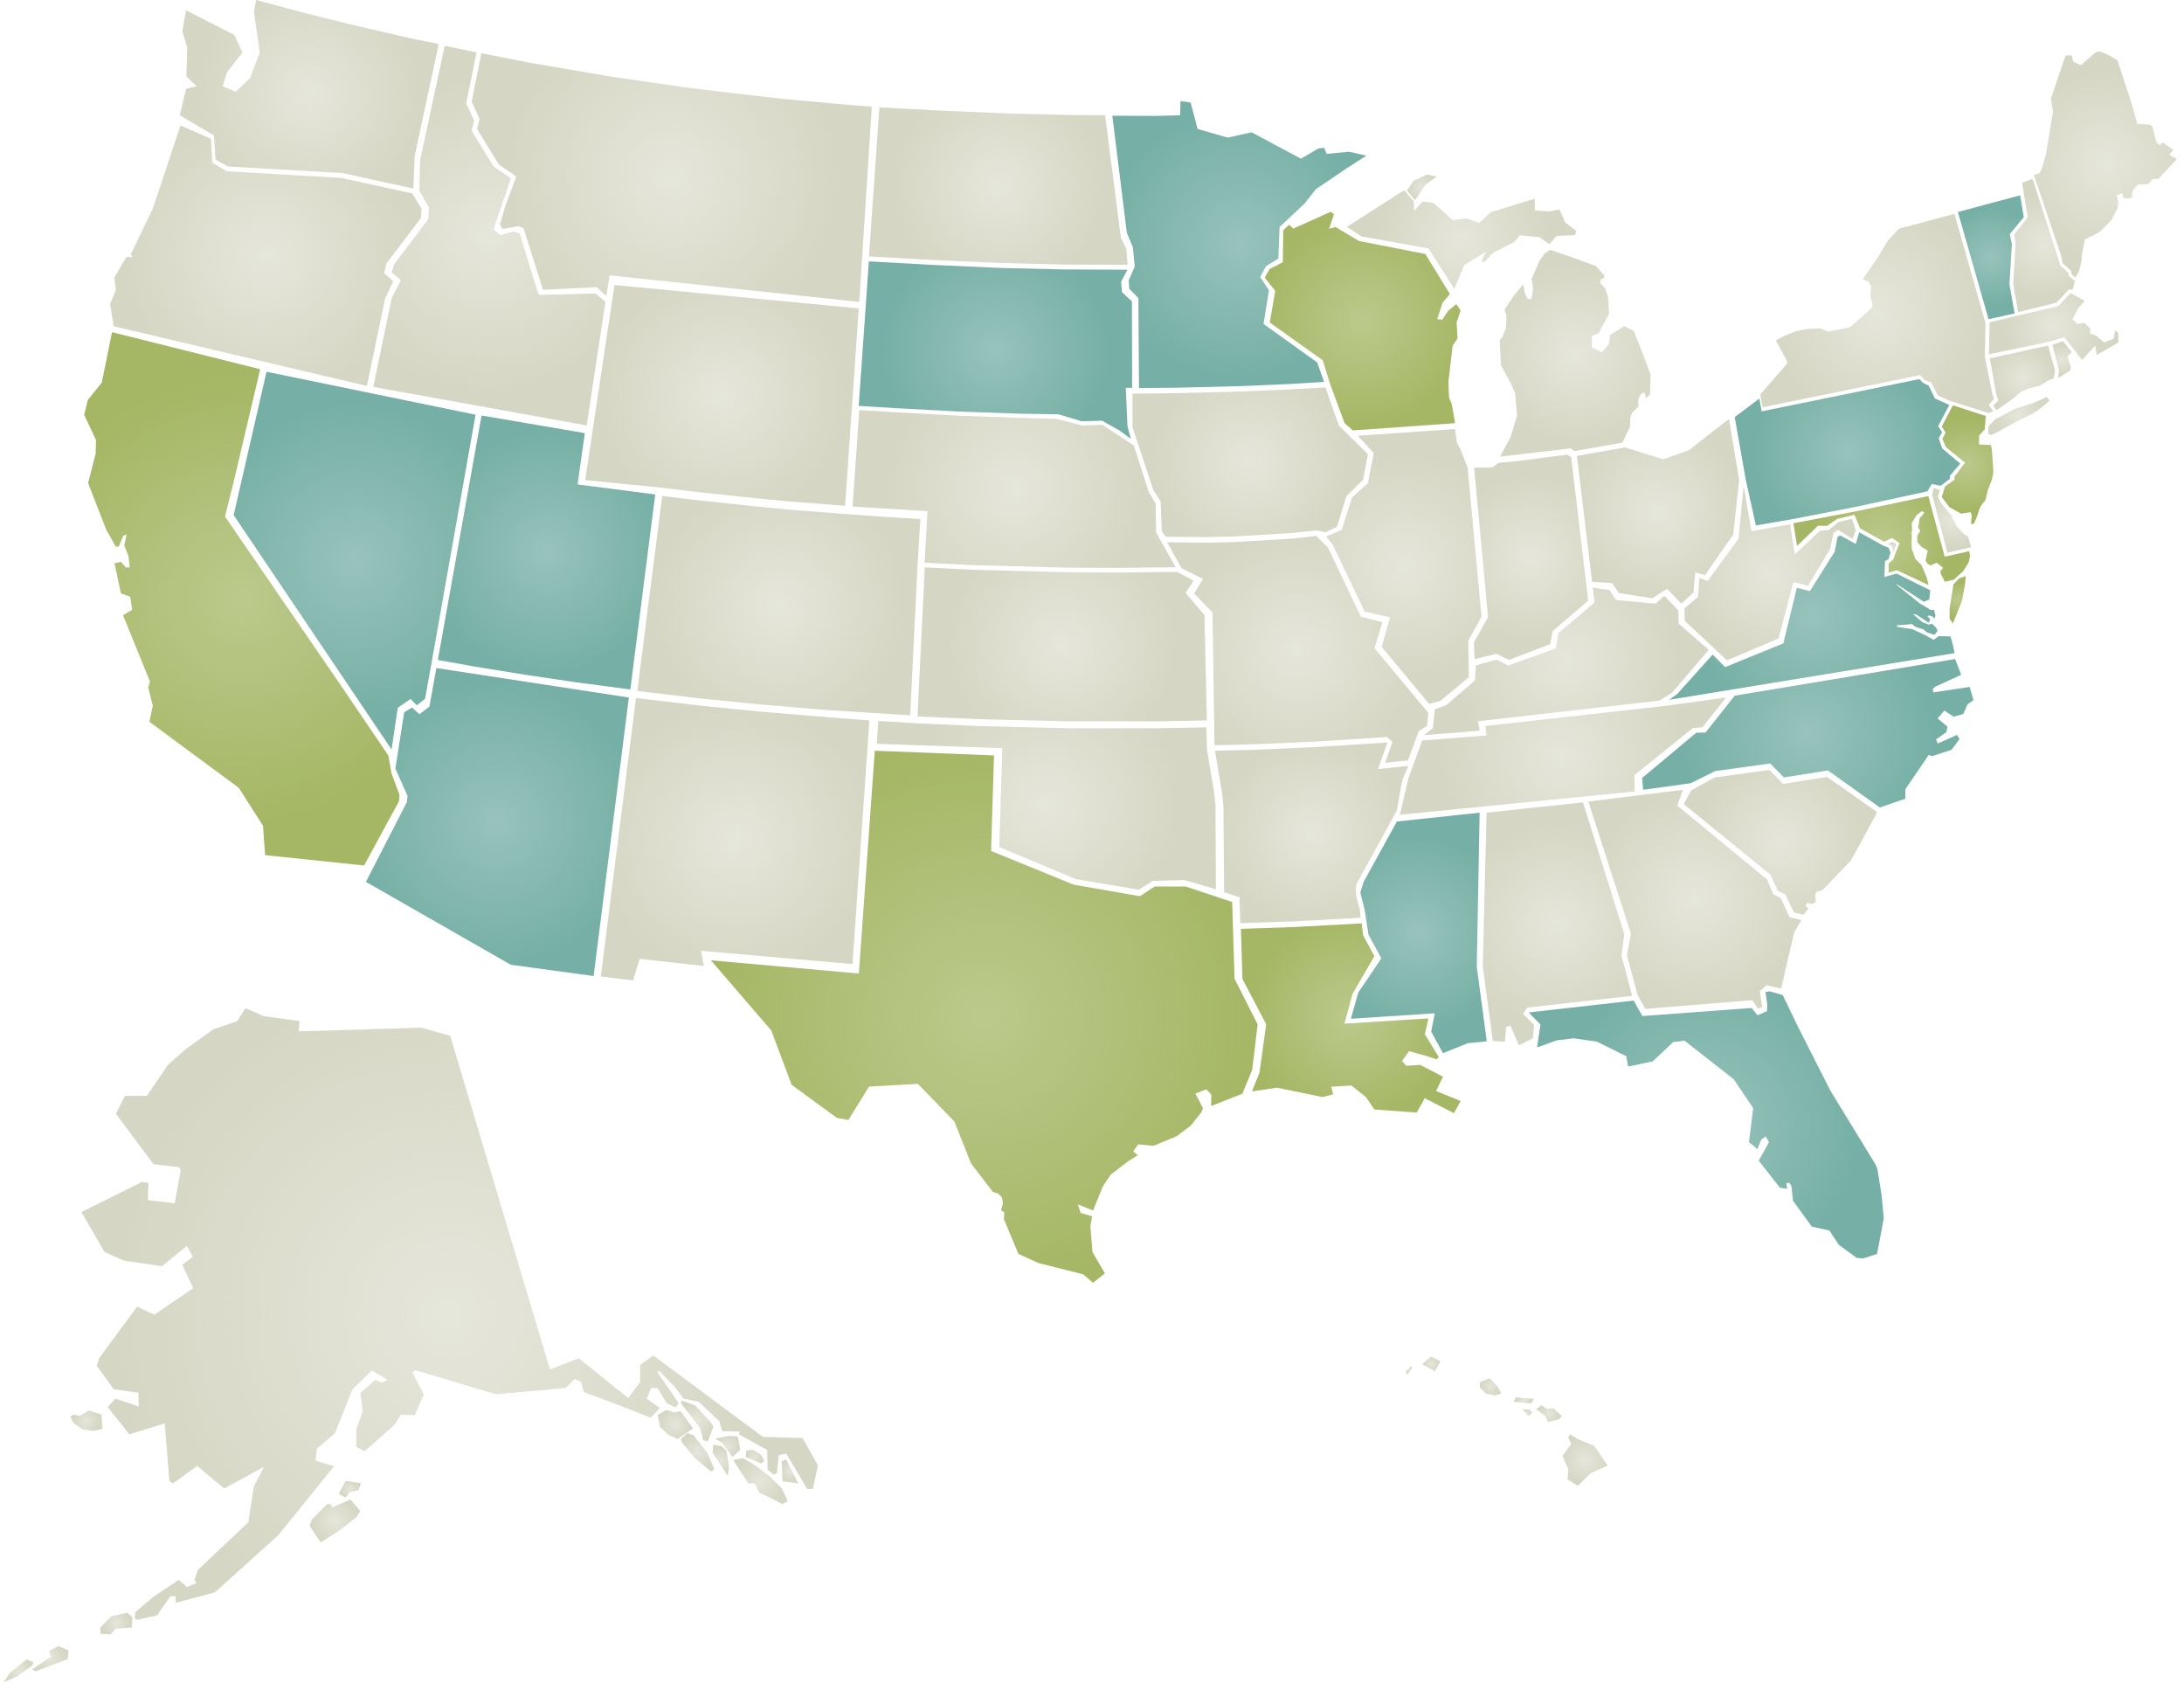 <?xml version="1.0" encoding="utf-8"?>
<!-- Generator: Adobe Illustrator 15.0.1, SVG Export Plug-In . SVG Version: 6.00 Build 0)  -->
<!DOCTYPE svg PUBLIC "-//W3C//DTD SVG 1.1//EN" "http://www.w3.org/Graphics/SVG/1.1/DTD/svg11.dtd">
<svg version="1.1" id="Layer_1" xmlns="http://www.w3.org/2000/svg" xmlns:xlink="http://www.w3.org/1999/xlink" x="0px" y="0px"
	 width="570px" height="441px" viewBox="-67 -50 570 441" enable-background="new -67 -50 570 441" xml:space="preserve">
<g id="California_1_">
	
		<radialGradient id="SVGID_1_" cx="-3.892" cy="235.755" r="57.155" gradientTransform="matrix(1 0 0 -1 0 342)" gradientUnits="userSpaceOnUse">
		<stop  offset="0" style="stop-color:#A5B765;stop-opacity:0.75"/>
		<stop  offset="0.945" style="stop-color:#A5B765;stop-opacity:0.986"/>
		<stop  offset="1" style="stop-color:#A5B765"/>
	</radialGradient>
	<polygon fill="url(#SVGID_1_)" points="-37.764,36.671 0.913,46.34 -6.132,76.219 -8.271,84.776 21.68,128.435 34.359,147.136 
		35.193,151.82 37.253,157.342 37.158,159.026 28.02,175.818 2.188,173.124 1.635,165.438 -4.705,155.533 -28.001,138.339 
		-27.128,134.141 -28.317,129.307 -27.843,127.881 -34.896,110.527 -32.517,109.101 -32.994,105.693 -35.449,104.822 
		-37.113,96.977 -35.449,96.58 -34.184,98.007 -33.149,98.091 -33.469,95.076 -34.579,92.303 -33.943,89.45 -34.816,89.766 
		-36.005,92.598 -36.795,92.619 -39.253,88.26 -44.006,76.059 -42.025,68.295 -41.946,64.809 -45.036,58.23 -44.084,54.349 
		-40.441,49.831 	"/>
</g>
<g id="Oregon_1_">
	
		<radialGradient id="SVGID_2_" cx="2.371" cy="325.288" r="37.468" gradientTransform="matrix(1 0 0 -1 0 342)" gradientUnits="userSpaceOnUse">
		<stop  offset="0" style="stop-color:#D5D6C3;stop-opacity:0.6"/>
		<stop  offset="0.945" style="stop-color:#D5D6C3;stop-opacity:0.978"/>
		<stop  offset="1" style="stop-color:#D5D6C3"/>
	</radialGradient>
	<polygon fill="url(#SVGID_2_)" points="-37.324,35.133 -38.277,29.309 -36.774,25.744 -37.168,22.417 -34,17.03 -32.334,17.109 
		-32.89,16.395 -27.104,4.431 -19.895,-17.28 -11.943,-13.76 -11.573,-7.536 -7.849,-5.314 22.102,-3.573 40.563,0.469 
		43.019,4.431 42.856,6.887 33.826,18.773 33.275,21.307 35.648,23.368 33.51,27.885 28.757,50.704 	"/>
</g>
<g id="Washington_1_">
	
		<radialGradient id="SVGID_3_" cx="13.699" cy="367.397" r="29.546" gradientTransform="matrix(1 0 0 -1 0 342)" gradientUnits="userSpaceOnUse">
		<stop  offset="0" style="stop-color:#D5D6C3;stop-opacity:0.6"/>
		<stop  offset="0.945" style="stop-color:#D5D6C3;stop-opacity:0.978"/>
		<stop  offset="1" style="stop-color:#D5D6C3"/>
	</radialGradient>
	<polygon fill="url(#SVGID_3_)" points="-20.075,-19.915 -18.435,-26.837 -15.678,-27.496 -18.347,-30.018 -18.138,-37.561 
		-19.402,-41.838 -18.452,-47.305 -5.853,-40.888 -3.702,-36.285 -7.767,-31.122 -8.868,-27.496 -5.46,-26.067 -1.733,-29.636 
		0.802,-36.294 -0.735,-46.944 -0.148,-50 11.341,-46.91 24.334,-43.661 39.391,-40.176 47.473,-38.513 47.392,-38.034 
		41.214,-9.192 40.896,-0.795 22.434,-4.835 -7.517,-6.577 -10.734,-8.378 -11.161,-14.663 	"/>
</g>
<g id="Nevada_1_">
	
		<radialGradient id="SVGID_4_" cx="25.548" cy="245.723" r="41.381" gradientTransform="matrix(1 0 0 -1 0 342)" gradientUnits="userSpaceOnUse">
		<stop  offset="0" style="stop-color:#75AFA5;stop-opacity:0.75"/>
		<stop  offset="0.945" style="stop-color:#75AFA5;stop-opacity:0.986"/>
		<stop  offset="1" style="stop-color:#75AFA5"/>
	</radialGradient>
	<polygon fill="url(#SVGID_4_)" points="2.561,46.999 57.114,58.207 45.75,122.28 43.93,132.343 41.786,134.02 40.138,132.372 
		36.812,134.675 35.193,145.557 -6.017,84.404 	"/>
</g>
<g id="Arizona_1_">
	
		<radialGradient id="SVGID_5_" cx="62.813" cy="177.516" r="37.358" gradientTransform="matrix(1 0 0 -1 0 342)" gradientUnits="userSpaceOnUse">
		<stop  offset="0" style="stop-color:#75AFA5;stop-opacity:0.75"/>
		<stop  offset="0.945" style="stop-color:#75AFA5;stop-opacity:0.986"/>
		<stop  offset="1" style="stop-color:#75AFA5"/>
	</radialGradient>
	<polygon fill="url(#SVGID_5_)" points="39.202,159.256 39.36,157.669 36.19,150.539 38.49,135.833 40.547,134.614 42.449,136.355 
		45.067,134.374 46.889,124.31 97.124,131.995 87.932,204.658 66.305,201.724 28.503,180.094 	"/>
</g>
<g id="Idaho_1_">
	
		<radialGradient id="SVGID_6_" cx="60.711" cy="330.528" r="41.059" gradientTransform="matrix(1 0 0 -1 0 342)" gradientUnits="userSpaceOnUse">
		<stop  offset="0" style="stop-color:#D5D6C3;stop-opacity:0.6"/>
		<stop  offset="0.945" style="stop-color:#D5D6C3;stop-opacity:0.978"/>
		<stop  offset="1" style="stop-color:#D5D6C3"/>
	</radialGradient>
	<polygon fill="url(#SVGID_6_)" points="30.414,50.955 35.255,27.732 37.613,23.105 35.241,21.042 35.852,18.981 44.752,7.225 
		44.972,4.148 42.445,-0.247 42.627,-8.083 49.052,-38.064 57.372,-36.319 54.67,-23.061 56.73,-18.543 56.096,-15.853 
		61.801,-6.579 66.318,-3.49 61.801,9.905 63.544,11.33 67.055,10.411 68.616,10.851 73.289,26.064 73.765,26.939 88.48,26.565 
		91.008,28.76 86.121,61.008 	"/>
</g>
<g id="Utah_1_">
	
		<radialGradient id="SVGID_7_" cx="75.641" cy="247.85" r="32.262" gradientTransform="matrix(1 0 0 -1 0 342)" gradientUnits="userSpaceOnUse">
		<stop  offset="0" style="stop-color:#75AFA5;stop-opacity:0.75"/>
		<stop  offset="0.945" style="stop-color:#75AFA5;stop-opacity:0.986"/>
		<stop  offset="1" style="stop-color:#75AFA5"/>
	</radialGradient>
	<polygon fill="url(#SVGID_7_)" points="47.274,122.199 58.684,58.415 85.635,63.011 83.734,76.395 104.007,79.015 97.509,129.886 
		83.642,128.065 70.252,126.083 56.544,123.867 	"/>
</g>
<g id="Montana_1_">
	
		<radialGradient id="SVGID_8_" cx="108.314" cy="345.668" r="43.471" gradientTransform="matrix(1 0 0 -1 0 342)" gradientUnits="userSpaceOnUse">
		<stop  offset="0" style="stop-color:#D5D6C3;stop-opacity:0.6"/>
		<stop  offset="0.945" style="stop-color:#D5D6C3;stop-opacity:0.978"/>
		<stop  offset="1" style="stop-color:#D5D6C3"/>
	</radialGradient>
	<polygon fill="url(#SVGID_8_)" points="58.159,-18.999 56.097,-23.517 58.635,-36.116 71.072,-33.661 92.941,-29.934 
		112.118,-27.161 124.556,-25.658 137.79,-24.151 154.35,-22.644 160.531,-22.172 157.264,28.78 92.106,21.839 91.229,27.223 
		88.701,24.916 74.717,25.607 69.692,9.642 68.374,8.983 64.181,9.761 63.466,8.573 64.972,3.501 67.746,-3.948 63.229,-7.038 
		57.523,-16.31 	"/>
</g>
<g id="Wyoming_2_">
	
		<radialGradient id="SVGID_9_" cx="121.424" cy="288.829" r="32.439" gradientTransform="matrix(1 0 0 -1 0 342)" gradientUnits="userSpaceOnUse">
		<stop  offset="0" style="stop-color:#D5D6C3;stop-opacity:0.6"/>
		<stop  offset="0.945" style="stop-color:#D5D6C3;stop-opacity:0.978"/>
		<stop  offset="1" style="stop-color:#D5D6C3"/>
	</radialGradient>
	<polygon fill="url(#SVGID_9_)" points="93.372,24.366 157.129,30.474 153.563,81.977 138.508,80.786 130.188,79.995 
		114.578,78.332 105.388,77.224 85.719,75.264 	"/>
</g>
<g>
	
		<radialGradient id="SVGID_10_" cx="124.85" cy="173.023" r="35.959" gradientTransform="matrix(1 0 0 -1 0 342)" gradientUnits="userSpaceOnUse">
		<stop  offset="0" style="stop-color:#D5D6C3;stop-opacity:0.6"/>
		<stop  offset="0.945" style="stop-color:#D5D6C3;stop-opacity:0.978"/>
		<stop  offset="1" style="stop-color:#D5D6C3"/>
	</radialGradient>
	<polygon fill="url(#SVGID_10_)" points="89.798,204.791 98.989,132.132 115.788,134.111 130.765,135.619 148.83,137.124 
		159.901,137.976 155.487,201.544 115.952,198.079 116.72,202.034 99.941,200.193 98.198,205.822 	"/>
</g>
<g id="Colorado_1_">
	
		<radialGradient id="SVGID_11_" cx="136.261" cy="233.981" r="33.039" gradientTransform="matrix(1 0 0 -1 0 342)" gradientUnits="userSpaceOnUse">
		<stop  offset="0" style="stop-color:#D5D6C3;stop-opacity:0.6"/>
		<stop  offset="0.945" style="stop-color:#D5D6C3;stop-opacity:0.978"/>
		<stop  offset="1" style="stop-color:#D5D6C3"/>
	</radialGradient>
	<polygon fill="url(#SVGID_11_)" points="99.326,130.294 105.824,79.403 115.014,80.511 130.623,82.177 138.945,82.968 154,84.156 
		162.794,84.789 173.197,85.436 172.458,97.727 170.557,136.635 160.576,136 149.166,135.287 131.101,133.781 116.124,132.275 	"/>
</g>
<g id="Texas_1_">
	
		<radialGradient id="SVGID_12_" cx="189.879" cy="126.71" r="70.387" gradientTransform="matrix(1 0 0 -1 0 342)" gradientUnits="userSpaceOnUse">
		<stop  offset="0" style="stop-color:#A5B765;stop-opacity:0.75"/>
		<stop  offset="0.945" style="stop-color:#A5B765;stop-opacity:0.986"/>
		<stop  offset="1" style="stop-color:#A5B765"/>
	</radialGradient>
	<polygon fill="url(#SVGID_12_)" points="118.528,200.554 157.155,204.012 161.314,145.879 192.425,147.097 191.661,172.027 
		213.215,180.827 230.488,183.835 234.37,181.296 242.474,181.319 254.575,185.341 255.21,205.385 261.229,217.271 259.806,229.156 
		257.238,235.375 249.105,238.585 249.12,235.545 247.842,234.227 244.989,235.339 246.97,239.141 246.572,240.17 243.721,243.734 
		240.156,246.43 234.054,248.966 230.093,248.568 228.744,250.392 229.934,251.419 227.318,253.085 224.623,255.145 
		222.878,256.492 220.821,259.578 219.951,261.722 218.284,265.841 214.323,264.257 215.035,266.476 218.046,267.349 
		217.575,269.883 218.125,276.696 221.375,282.244 218.284,284.7 215.669,282.483 204.022,279.55 198.794,277.173 194.99,268.06 
		195.148,266.396 194.277,265.763 194.752,264.021 194.513,262.434 193.485,261.405 192.14,261.008 186.43,253.562 182.077,242.627 
		172.565,232.8 159.808,233.514 154.418,242.23 151.408,241.674 139.604,233.039 134.292,218.856 	"/>
</g>
<g id="Nebraska_1_">
	
		<radialGradient id="SVGID_13_" cx="197.679" cy="264.418" r="33.176" gradientTransform="matrix(1 0 0 -1 0 342)" gradientUnits="userSpaceOnUse">
		<stop  offset="0" style="stop-color:#D5D6C3;stop-opacity:0.6"/>
		<stop  offset="0.945" style="stop-color:#D5D6C3;stop-opacity:0.978"/>
		<stop  offset="1" style="stop-color:#D5D6C3"/>
	</radialGradient>
	<polygon fill="url(#SVGID_13_)" points="155.518,82.17 157.262,56.996 167.26,57.6 183.424,58.47 199.033,59.025 208.796,59.305 
		215.434,61.006 220.742,60.847 228.903,66.227 232.849,78.448 234.616,81.39 234.728,88.971 239.839,98.009 223.437,98.167 
		210.837,98.09 186.752,97.456 174.308,96.823 175.064,83.369 	"/>
</g>
<g id="South_Dakota_1_">
	
		<radialGradient id="SVGID_14_" cx="192.792" cy="300.644" r="30.079" gradientTransform="matrix(1 0 0 -1 0 342)" gradientUnits="userSpaceOnUse">
		<stop  offset="0" style="stop-color:#75AFA5;stop-opacity:0.75"/>
		<stop  offset="0.945" style="stop-color:#75AFA5;stop-opacity:0.986"/>
		<stop  offset="1" style="stop-color:#75AFA5"/>
	</radialGradient>
	<polygon fill="url(#SVGID_14_)" points="157.113,55.911 159.763,18.192 176.301,19.114 194.049,19.908 210.531,20.301 
		227.252,20.38 225.605,23.486 225.826,26.233 228.422,28.623 228.472,51.208 226.822,51.208 227.255,61.173 228.123,64.517 
		225.27,62.378 220.594,59.763 215.285,59.919 209.263,58.097 198.884,57.936 183.275,57.384 167.11,56.513 	"/>
</g>
<g id="North_Dakota_1_">
	
		<radialGradient id="SVGID_15_" cx="193.535" cy="343.449" r="27.935" gradientTransform="matrix(1 0 0 -1 0 342)" gradientUnits="userSpaceOnUse">
		<stop  offset="0" style="stop-color:#D5D6C3;stop-opacity:0.6"/>
		<stop  offset="0.945" style="stop-color:#D5D6C3;stop-opacity:0.978"/>
		<stop  offset="1" style="stop-color:#D5D6C3"/>
	</radialGradient>
	<polygon fill="url(#SVGID_15_)" points="159.792,16.91 162.484,-21.679 162.484,-21.996 176.489,-21.234 196.614,-20.363 
		213.81,-19.964 221.417,-19.964 225.532,11.967 226.962,14.896 227.278,19.099 210.561,19.017 194.078,18.623 176.33,17.829 	"/>
</g>
<g id="Oklahoma_1_">
	
		<radialGradient id="SVGID_16_" cx="206.086" cy="181.871" r="34.944" gradientTransform="matrix(1 0 0 -1 0 342)" gradientUnits="userSpaceOnUse">
		<stop  offset="0" style="stop-color:#D5D6C3;stop-opacity:0.6"/>
		<stop  offset="0.945" style="stop-color:#D5D6C3;stop-opacity:0.978"/>
		<stop  offset="1" style="stop-color:#D5D6C3"/>
	</radialGradient>
	<polygon fill="url(#SVGID_16_)" points="161.843,144.066 162.24,138.111 172.661,138.744 188.907,139.456 211.964,140.011 
		235.181,140.011 247.859,139.774 248.018,145.651 249.84,156.509 250.236,160.073 250.329,182.035 242.089,179.617 
		233.848,179.839 230.222,182.146 213.85,179.398 193.802,171.029 194.595,145.228 	"/>
</g>
<g id="Kansas_1_">
	
		<radialGradient id="SVGID_17_" cx="210.217" cy="223.875" r="30.245" gradientTransform="matrix(1 0 0 -1 0 342)" gradientUnits="userSpaceOnUse">
		<stop  offset="0" style="stop-color:#D5D6C3;stop-opacity:0.6"/>
		<stop  offset="0.945" style="stop-color:#D5D6C3;stop-opacity:0.978"/>
		<stop  offset="1" style="stop-color:#D5D6C3"/>
	</radialGradient>
	<polygon fill="url(#SVGID_17_)" points="172.453,136.946 174.354,98.04 187.128,98.674 211.214,99.31 223.812,99.386 
		240.215,99.229 244.494,101.525 242.437,104.697 247.347,110.477 247.98,137.974 235.303,138.212 212.086,138.212 189.028,137.658 
			"/>
</g>
<g id="Minnesota_1_">
	
		<radialGradient id="SVGID_18_" cx="256.455" cy="328.203" r="35.367" gradientTransform="matrix(1 0 0 -1 0 342)" gradientUnits="userSpaceOnUse">
		<stop  offset="0" style="stop-color:#75AFA5;stop-opacity:0.75"/>
		<stop  offset="0.945" style="stop-color:#75AFA5;stop-opacity:0.986"/>
		<stop  offset="1" style="stop-color:#75AFA5"/>
	</radialGradient>
	<polygon fill="url(#SVGID_18_)" points="223.299,-19.805 234.491,-19.754 240.989,-19.915 241.099,-23.65 243.732,-23.246 
		245.555,-16.354 253.405,-14.091 259.66,-15.483 272.523,-8.597 277.027,-11.234 278.6,-11.441 279.233,-9.855 285.097,-10.412 
		289.612,-9.382 284.542,-6.134 276.457,-0.666 273.449,3.135 266.949,9.237 266.63,17.481 263.383,19.46 261.895,22.277 
		264.194,25.765 262.757,34.511 276.781,44.575 278.566,49.636 269.169,50.216 255.858,50.772 239.851,51.168 230.267,51.245 
		230.107,27.781 227.711,25.333 227.584,23.158 229.156,19.541 228.678,14.547 227.096,10.744 	"/>
</g>
<g id="Iowa_1_">
	
		<radialGradient id="SVGID_19_" cx="259.299" cy="271.393" r="25.744" gradientTransform="matrix(1 0 0 -1 0 342)" gradientUnits="userSpaceOnUse">
		<stop  offset="0" style="stop-color:#D5D6C3;stop-opacity:0.6"/>
		<stop  offset="0.945" style="stop-color:#D5D6C3;stop-opacity:0.978"/>
		<stop  offset="1" style="stop-color:#D5D6C3"/>
	</radialGradient>
	<polygon fill="url(#SVGID_19_)" points="228.574,61.502 228.574,52.712 239.946,52.58 255.953,52.184 269.265,51.629 
		278.932,51.075 282.412,61.008 290.023,68.505 288.756,75.162 284.39,79.467 281.942,87.443 278.951,88.861 276.588,88.394 
		269.738,89.105 254.842,89.98 248.028,90.138 237.251,90.059 236.224,88.711 235.905,80.787 234.004,77.853 	"/>
</g>
<g id="Missouri_1_">
	
		<radialGradient id="SVGID_20_" cx="271.69" cy="222.565" r="31.913" gradientTransform="matrix(1 0 0 -1 0 342)" gradientUnits="userSpaceOnUse">
		<stop  offset="0" style="stop-color:#D5D6C3;stop-opacity:0.6"/>
		<stop  offset="0.945" style="stop-color:#D5D6C3;stop-opacity:0.978"/>
		<stop  offset="1" style="stop-color:#D5D6C3"/>
	</radialGradient>
	<polygon fill="url(#SVGID_20_)" points="237.618,91.501 248.396,91.58 255.209,91.423 270.103,90.552 276.525,89.839 
		279.613,92.928 288.172,110.915 293.796,112.34 291.735,119.157 305.763,135.955 305.442,139.442 303.306,140.71 300.453,148.393 
		294.509,149.03 296.413,143.561 294.984,142.291 276.441,143.48 260.2,144.197 249.979,144.431 249.449,109.81 244.67,104.848 
		246.978,101.058 241.38,98.278 	"/>
</g>
<g id="Arkansas_1_">
	
		<radialGradient id="SVGID_21_" cx="275.332" cy="174.697" r="24.419" gradientTransform="matrix(1 0 0 -1 0 342)" gradientUnits="userSpaceOnUse">
		<stop  offset="0" style="stop-color:#D5D6C3;stop-opacity:0.6"/>
		<stop  offset="0.945" style="stop-color:#D5D6C3;stop-opacity:0.978"/>
		<stop  offset="1" style="stop-color:#D5D6C3"/>
	</radialGradient>
	<polygon fill="url(#SVGID_21_)" points="250.095,145.87 260.315,145.631 276.558,144.917 295.099,143.73 292.631,150.666 
		300.568,149.831 299.063,153.318 298.667,155.218 297.559,161.479 287.02,180.655 286.862,182.079 286.94,183.744 287.968,187.626 
		288.048,189.446 270.616,190.399 256.701,190.876 256.512,184.124 252.473,182.792 252.312,160.29 251.918,156.725 	"/>
</g>
<g id="Louisiana_1_">
	
		<radialGradient id="SVGID_22_" cx="285.539" cy="126.314" r="26.788" gradientTransform="matrix(1 0 0 -1 0 342)" gradientUnits="userSpaceOnUse">
		<stop  offset="0" style="stop-color:#A5B765;stop-opacity:0.75"/>
		<stop  offset="0.945" style="stop-color:#A5B765;stop-opacity:0.986"/>
		<stop  offset="1" style="stop-color:#A5B765"/>
	</radialGradient>
	<polygon fill="url(#SVGID_22_)" points="256.866,192.352 270.948,191.875 288.378,190.925 288.775,194.091 291.707,199.48 
		286.003,209.307 283.896,217.086 305.812,215.724 304.861,219.844 308.508,225.788 307.95,226.421 305.097,225.471 
		300.741,224.281 298.918,226.816 300.03,228.086 303.67,227.848 309.612,230.939 307.793,234.659 314.211,237.275 312.466,240.448 
		304.826,236.534 304.146,237.835 302.722,240.287 291.707,239.493 289.49,236.246 285.687,233.235 280.456,233.552 
		280.932,235.532 278.159,236.246 266.273,233.791 259.739,234.768 261.719,229.852 263.459,217.251 257.263,205.423 	"/>
</g>
<g id="Wisconsin_1_">
	
		<radialGradient id="SVGID_23_" cx="288.637" cy="308.215" r="27.081" gradientTransform="matrix(1 0 0 -1 0 342)" gradientUnits="userSpaceOnUse">
		<stop  offset="0" style="stop-color:#A5B765;stop-opacity:0.75"/>
		<stop  offset="0.945" style="stop-color:#A5B765;stop-opacity:0.986"/>
		<stop  offset="1" style="stop-color:#A5B765"/>
	</radialGradient>
	<polygon fill="url(#SVGID_23_)" points="269.424,8.648 270.546,9.642 280.278,5.26 281.15,5.894 279.882,9.699 281.547,9.223 
		287.648,12.868 305,16.273 311.419,26.73 309.518,28.95 308.091,33.308 309.438,33.39 310.944,31.09 313.081,29.348 314.191,31.01 
		313.161,34.179 313.398,38.303 312.134,40.204 311.021,49.551 311.181,53.751 311.892,55.417 312.768,60.41 286.065,62.31 
		283.896,60.35 280.104,50.077 278.241,44.022 264.393,34.144 265.821,25.903 263.083,22.454 264.351,20.186 267.799,18.431 
		267.916,10.073 	"/>
</g>
<g id="Illinois_1_">
	
		<radialGradient id="SVGID_24_" cx="299.389" cy="244.201" r="29.126" gradientTransform="matrix(1 0 0 -1 0 342)" gradientUnits="userSpaceOnUse">
		<stop  offset="0" style="stop-color:#D5D6C3;stop-opacity:0.6"/>
		<stop  offset="0.945" style="stop-color:#D5D6C3;stop-opacity:0.978"/>
		<stop  offset="1" style="stop-color:#D5D6C3"/>
	</radialGradient>
	<polygon fill="url(#SVGID_24_)" points="279.116,90.015 283.163,88.258 285.873,79.797 289.993,76.117 291.532,68.206 
		287.356,63.701 312.737,61.942 313.275,65.599 314.143,67.183 316.034,72.015 319.66,110.911 316.198,117.174 316.361,126.688 
		308.947,132.868 305.98,133.655 293.619,118.822 295.762,111.076 289.169,109.592 280.764,91.994 	"/>
</g>
<g id="Mississippi_1_">
	
		<radialGradient id="SVGID_25_" cx="303.3" cy="148.583" r="25.485" gradientTransform="matrix(1 0 0 -1 0 342)" gradientUnits="userSpaceOnUse">
		<stop  offset="0" style="stop-color:#75AFA5;stop-opacity:0.75"/>
		<stop  offset="0.945" style="stop-color:#75AFA5;stop-opacity:0.986"/>
		<stop  offset="1" style="stop-color:#75AFA5"/>
	</radialGradient>
	<polygon fill="url(#SVGID_25_)" points="289.169,187.42 288.022,182.873 288.892,180.102 297.575,164.346 319.165,162.038 
		318.417,202.207 321.031,221.698 316.138,222.175 309.606,224.795 306.518,219.162 307.466,214.382 285.568,215.812 
		287.467,209.021 293.509,200.057 290.158,193.848 	"/>
</g>
<g id="Tennessee_1_">
	
		<radialGradient id="SVGID_26_" cx="340.92" cy="194.712" r="31.991" gradientTransform="matrix(1 0 0 -1 0 342)" gradientUnits="userSpaceOnUse">
		<stop  offset="0" style="stop-color:#D5D6C3;stop-opacity:0.6"/>
		<stop  offset="0.945" style="stop-color:#D5D6C3;stop-opacity:0.978"/>
		<stop  offset="1" style="stop-color:#D5D6C3"/>
	</radialGradient>
	<polygon fill="url(#SVGID_26_)" points="298.344,162.588 300.539,153.188 304.167,143.214 320.979,141.896 320.648,139.423 
		367.678,134.167 383.496,131.988 377.344,139.752 374.829,139.953 359.544,152.277 359.648,156.514 	"/>
</g>
<g id="Kentucky_1_">
	
		<radialGradient id="SVGID_27_" cx="341.805" cy="219.427" r="29.581" gradientTransform="matrix(1 0 0 -1 0 342)" gradientUnits="userSpaceOnUse">
		<stop  offset="0" style="stop-color:#D5D6C3;stop-opacity:0.6"/>
		<stop  offset="0.945" style="stop-color:#D5D6C3;stop-opacity:0.978"/>
		<stop  offset="1" style="stop-color:#D5D6C3"/>
	</radialGradient>
	<polygon fill="url(#SVGID_27_)" points="304.662,141.823 306.969,139.953 307.458,135.075 310.484,133.965 317.956,127.537 
		318.177,123.638 323.56,122.098 326.636,123.638 339.052,119.187 339.725,115.191 349.161,107.199 348.708,103.324 
		353.035,103.954 354.781,106.568 365.078,107.518 367.379,105.456 371.023,109.263 371.102,112.668 378.947,119.563 
		369.433,130.688 366.112,132.792 318.729,138.184 319.202,140.638 	"/>
</g>
<g id="Indiana_1_">
	
		<radialGradient id="SVGID_28_" cx="332.592" cy="246.607" r="21.675" gradientTransform="matrix(1 0 0 -1 0 342)" gradientUnits="userSpaceOnUse">
		<stop  offset="0" style="stop-color:#D5D6C3;stop-opacity:0.6"/>
		<stop  offset="0.945" style="stop-color:#D5D6C3;stop-opacity:0.978"/>
		<stop  offset="1" style="stop-color:#D5D6C3"/>
	</radialGradient>
	<polygon fill="url(#SVGID_28_)" points="317.847,121.989 317.682,117.539 321.368,111.081 317.729,72.015 322.48,71.938 
		324.145,70.748 329.215,70.272 342.113,68.609 343.064,69.322 347.501,106.721 338.225,114.653 337.588,118.06 326.841,122.175 
		323.507,120.587 	"/>
</g>
<g id="Ohio_3_">
	
		<radialGradient id="SVGID_29_" cx="339.481" cy="150.958" r="26.31" gradientTransform="matrix(1 0 0 -1 0 342)" gradientUnits="userSpaceOnUse">
		<stop  offset="0" style="stop-color:#D5D6C3;stop-opacity:0.6"/>
		<stop  offset="0.945" style="stop-color:#D5D6C3;stop-opacity:0.978"/>
		<stop  offset="1" style="stop-color:#D5D6C3"/>
	</radialGradient>
	<polygon fill="url(#SVGID_29_)" points="346.136,159.347 356.907,193.683 356.199,199.441 358.973,209.821 331.556,212.909 
		330.527,214.575 333.379,217.428 333.062,220.915 329.416,222.736 327.198,217.583 326.089,217.982 325.771,221.787 
		322.604,221.626 319.989,202.135 320.979,162.038 	"/>
</g>
<g>
	
		<radialGradient id="SVGID_30_" cx="304.076" cy="343.097" r="3.623" gradientTransform="matrix(1 0 0 -1 0 342)" gradientUnits="userSpaceOnUse">
		<stop  offset="0" style="stop-color:#D5D6C3;stop-opacity:0.6"/>
		<stop  offset="0.945" style="stop-color:#D5D6C3;stop-opacity:0.978"/>
		<stop  offset="1" style="stop-color:#D5D6C3"/>
	</radialGradient>
	<polygon fill="url(#SVGID_30_)" points="305.016,-1.748 307.955,-3.956 305.428,-4.443 301.913,-2.81 300.197,-0.279 302.322,2.25 
			"/>
</g>
<g>
	
		<radialGradient id="SVGID_31_" cx="314.451" cy="329.492" r="23.042" gradientTransform="matrix(1 0 0 -1 0 342)" gradientUnits="userSpaceOnUse">
		<stop  offset="0" style="stop-color:#D5D6C3;stop-opacity:0.6"/>
		<stop  offset="0.945" style="stop-color:#D5D6C3;stop-opacity:0.978"/>
		<stop  offset="1" style="stop-color:#D5D6C3"/>
	</radialGradient>
	<polygon fill="url(#SVGID_31_)" points="329.687,11.401 334.752,11.893 337.364,13.69 339.243,11.567 344.062,11.32 344.39,10.26 
		341.529,8.055 339.977,4.621 337.364,5.192 333.605,4.87 333.525,1.846 322.09,5.357 319.067,8.135 315.798,6.994 312.123,7.401 
		307.058,2.909 304.28,2.58 302.076,5.031 301.995,2.499 299.461,-0.358 284.512,9.198 288.346,11.694 305.815,14.825 
		312.573,25.373 315.145,19.163 320.865,15.651 319.557,18.264 320.372,18.346 322.661,15.978 328.135,13.201 	"/>
</g>
<g>
	
		<radialGradient id="SVGID_32_" cx="344.103" cy="299.842" r="23.617" gradientTransform="matrix(1 0 0 -1 0 342)" gradientUnits="userSpaceOnUse">
		<stop  offset="0" style="stop-color:#D5D6C3;stop-opacity:0.6"/>
		<stop  offset="0.945" style="stop-color:#D5D6C3;stop-opacity:0.978"/>
		<stop  offset="1" style="stop-color:#D5D6C3"/>
	</radialGradient>
	<polygon fill="url(#SVGID_32_)" points="361.656,42.038 359.359,36.333 356.903,35.067 353.177,37.442 352.941,39.662 
		351.118,41.961 348.425,40.615 348.503,37.68 350.245,36.886 352.941,31.896 352.703,27.616 351.909,25.16 350.563,23.814 
		350.879,22.783 351.672,22.625 351.672,21.834 349.453,19.378 343.114,17.077 337.569,15.179 336.062,16.204 334.795,18.029 
		332.735,22.783 333.131,25.323 332.735,27.934 331.704,28.013 330.909,26.351 330.596,24.134 328.141,27.062 325.682,30.786 
		326.158,32.375 326.081,35.46 325.128,37.919 324.415,38.79 324.729,45.288 327.348,50.12 328.455,52.656 328.932,58.443 
		327.269,63.986 324.494,69.137 342.956,67 343.908,67.71 356.425,65.494 358.406,61.371 358.487,58.916 359.043,57.568 
		360.625,56.062 360.546,54.32 361.261,52.814 362.13,52.339 362.608,53.924 363.638,52.893 363.793,47.745 	"/>
</g>
<g id="Florida_1_">
	
		<radialGradient id="SVGID_33_" cx="378.299" cy="98.499" r="41.004" gradientTransform="matrix(1 0 0 -1 0 342)" gradientUnits="userSpaceOnUse">
		<stop  offset="0" style="stop-color:#75AFA5;stop-opacity:0.75"/>
		<stop  offset="0.945" style="stop-color:#75AFA5;stop-opacity:0.986"/>
		<stop  offset="1" style="stop-color:#75AFA5"/>
	</radialGradient>
	<polygon fill="url(#SVGID_33_)" points="335.043,217.305 331.956,214.166 359.373,211.073 361.632,215.108 390.163,212.998 
		391.683,214.906 394.16,213.834 394.238,212.092 393.766,208.843 394.814,208.645 398.275,209.632 402.057,217.503 
		410.692,234.541 422.422,253.713 422.976,254.982 424.084,261.877 424.642,267.897 422.896,277.167 419.252,278.356 
		417.585,278.201 412.91,274.791 410.46,271.066 405.859,270.037 400.951,263.302 400.551,259.419 399.995,258.628 399.205,258.708 
		399.44,260.21 397.54,259.894 391.996,252.843 394.688,248.009 393.818,246.504 392.629,247.376 391.678,249.832 389.459,248.009 
		390.569,239.137 385.497,231.61 372.662,221.547 369.729,221.863 364.339,226.935 357.922,228.28 357.447,225.584 349.763,221.782 
		343.66,220.91 339.223,221.469 334.151,223.29 	"/>
</g>
<g id="Ohio_2_">
	
		<radialGradient id="SVGID_34_" cx="365.731" cy="258.593" r="22.691" gradientTransform="matrix(1 0 0 -1 0 342)" gradientUnits="userSpaceOnUse">
		<stop  offset="0" style="stop-color:#D5D6C3;stop-opacity:0.6"/>
		<stop  offset="0.945" style="stop-color:#D5D6C3;stop-opacity:0.978"/>
		<stop  offset="1" style="stop-color:#D5D6C3"/>
	</radialGradient>
	<polygon fill="url(#SVGID_34_)" points="344.56,68.958 357.077,66.74 367.143,69.83 373.798,67.452 384.257,59.292 386.903,75.312 
		385.348,89.455 378.005,100.061 375.455,99.348 374.974,104.59 371.816,107.522 368.094,103.637 364.209,106.096 355.496,104.747 
		353.749,102.133 348.521,101.817 	"/>
</g>
<g id="Georgia_1_">
	
		<radialGradient id="SVGID_35_" cx="375.351" cy="157.345" r="28.198" gradientTransform="matrix(1 0 0 -1 0 342)" gradientUnits="userSpaceOnUse">
		<stop  offset="0" style="stop-color:#D5D6C3;stop-opacity:0.6"/>
		<stop  offset="0.945" style="stop-color:#D5D6C3;stop-opacity:0.978"/>
		<stop  offset="1" style="stop-color:#D5D6C3"/>
	</radialGradient>
	<polygon fill="url(#SVGID_35_)" points="347.545,159.141 372.234,156.069 370.752,160.188 394.204,179.504 395.787,183.309 
		397.768,184.338 400.066,189.328 403.156,190.044 401.255,193.291 397.848,207.952 394.044,207.079 392.283,208.584 
		392.916,212.706 391.825,213.18 390.32,210.96 362.401,213.241 360.381,209.613 357.609,199.232 358.665,193.683 	"/>
</g>
<g id="North_Carolina_1_">
	
		<radialGradient id="SVGID_36_" cx="404.81" cy="200.68" r="33.501" gradientTransform="matrix(1 0 0 -1 0 342)" gradientUnits="userSpaceOnUse">
		<stop  offset="0" style="stop-color:#75AFA5;stop-opacity:0.75"/>
		<stop  offset="0.945" style="stop-color:#75AFA5;stop-opacity:0.986"/>
		<stop  offset="1" style="stop-color:#75AFA5"/>
	</radialGradient>
	<polygon fill="url(#SVGID_36_)" points="361.852,156.069 361.572,153.005 375.681,141.198 378.136,141.122 385.749,131.513 
		443.269,121.952 444.852,126.066 438.115,129.156 437.404,129.791 437.562,130.662 447.067,129.234 448.049,132.702 
		446.514,133.751 445.405,136.287 442.874,137 440.45,135.392 438.706,137.448 441.286,139.613 440.968,141.042 438.274,142.941 
		438.735,143.992 443.741,141.755 444.423,142.837 442.316,145.638 437.244,147.3 436.377,146.982 430.271,155.938 430.271,158.393 
		423.616,160.689 410.064,151.023 398.576,152.849 398.338,152.608 395.013,149.202 380.671,151.182 374.254,154.352 	"/>
</g>
<g id="Virginia_1_">
	
		<radialGradient id="SVGID_37_" cx="405.861" cy="231.263" r="30.54" gradientTransform="matrix(1 0 0 -1 0 342)" gradientUnits="userSpaceOnUse">
		<stop  offset="0" style="stop-color:#75AFA5;stop-opacity:0.75"/>
		<stop  offset="0.945" style="stop-color:#75AFA5;stop-opacity:0.986"/>
		<stop  offset="1" style="stop-color:#75AFA5"/>
	</radialGradient>
	<polygon fill="url(#SVGID_37_)" points="368.609,132.593 370.769,131.036 379.985,120.791 383.232,124.065 398.44,117.869 
		401.956,103.365 405.362,104.244 411.845,93.917 412.559,90.127 413.254,89.679 417.338,91.939 418.233,88.881 424.493,92.366 
		425.917,92.92 426.394,94.27 425.84,95.933 424.967,96.407 424.808,100.53 427.98,99.656 436.774,104.014 436.535,106.393 
		435.108,107.028 428.058,102.429 427.98,102.587 434,107.421 436.929,109.164 437.725,109.084 438.118,110.59 437.962,111.382 
		437.171,110.751 436.379,110.59 436.061,110.828 436.774,111.621 436.379,112.492 433.128,110.354 432.258,110.195 
		434.713,112.336 436.379,112.969 437.247,112.729 438.359,113.841 438.674,114.631 437.882,115.662 436.693,115.266 
		435.821,114.95 435.029,114.235 432.812,113.523 432.02,112.81 430.674,112.969 428.216,113.125 427.98,113.523 432.097,114.157 
		435.348,115.662 436.22,116.139 437.646,116.93 438.991,115.978 442.08,116.058 442.794,118.75 443.112,120.415 	"/>
</g>
<g id="West_Virginia_1_">
	
		<radialGradient id="SVGID_38_" cx="394.978" cy="242.411" r="22.53" gradientTransform="matrix(1 0 0 -1 0 342)" gradientUnits="userSpaceOnUse">
		<stop  offset="0" style="stop-color:#D5D6C3;stop-opacity:0.6"/>
		<stop  offset="0.945" style="stop-color:#D5D6C3;stop-opacity:0.978"/>
		<stop  offset="1" style="stop-color:#D5D6C3"/>
	</radialGradient>
	<polygon fill="url(#SVGID_38_)" points="372.62,108.58 372.698,108.659 376.186,105.727 376.502,100.813 378.722,101.527 
		386.725,90.593 388.073,76.888 390.133,88.611 400.195,86.792 401.406,94.631 407.999,88.497 410.307,88.276 412.834,86.189 
		416.358,85.365 417.338,88.387 416.46,90.585 412.724,88.276 411.516,89.046 410.636,93.222 404.868,102.871 401.065,101.846 
		397.181,116.584 383.714,122.29 372.698,111.988 	"/>
</g>
<g id="South_Carolina_1_">
	
		<radialGradient id="SVGID_39_" cx="397.644" cy="172.207" r="22.269" gradientTransform="matrix(1 0 0 -1 0 342)" gradientUnits="userSpaceOnUse">
		<stop  offset="0" style="stop-color:#D5D6C3;stop-opacity:0.6"/>
		<stop  offset="0.945" style="stop-color:#D5D6C3;stop-opacity:0.978"/>
		<stop  offset="1" style="stop-color:#D5D6C3"/>
	</radialGradient>
	<polygon fill="url(#SVGID_39_)" points="380.46,152.869 394.8,150.886 398.365,154.532 409.854,152.711 422.832,161.838 
		422.613,162.504 418.018,170.983 416.036,174.547 408.669,182.234 407.08,182.709 406.762,183.5 406.924,185.245 406.054,185.877 
		404.624,185.562 404.229,186.354 405.022,186.987 403.693,188.698 401.238,188.063 398.938,183.402 396.958,182.374 
		395.144,178.319 372.456,159.81 374.377,156.233 	"/>
</g>
<g id="Pennsylvania_1_">
	
		<radialGradient id="SVGID_40_" cx="415.17" cy="273.991" r="24.802" gradientTransform="matrix(1 0 0 -1 0 342)" gradientUnits="userSpaceOnUse">
		<stop  offset="0" style="stop-color:#75AFA5;stop-opacity:0.75"/>
		<stop  offset="0.945" style="stop-color:#75AFA5;stop-opacity:0.986"/>
		<stop  offset="1" style="stop-color:#75AFA5"/>
	</radialGradient>
	<polygon fill="url(#SVGID_40_)" points="385.742,58.829 392.159,53.995 392.793,57.322 433.917,48.923 434.944,49.93 
		436.347,50.59 437.995,53.969 441.759,55.659 438.829,61.207 439.859,62.79 438.986,64.375 439.889,66.989 444.599,70.963 
		441.92,74.12 441.92,74.914 439.541,76.737 437.171,76.3 436.018,78.196 417.394,82.233 400.828,85.448 391.27,87.095 
		388.633,75.229 	"/>
</g>
<g id="Washington_DC_1_">
	
		<radialGradient id="SVGID_41_" cx="426.863" cy="249.315" r="1.188" gradientTransform="matrix(1 0 0 -1 0 342)" gradientUnits="userSpaceOnUse">
		<stop  offset="0" style="stop-color:#D5D6C3;stop-opacity:0.6"/>
		<stop  offset="0.945" style="stop-color:#D5D6C3;stop-opacity:0.978"/>
		<stop  offset="1" style="stop-color:#D5D6C3"/>
	</radialGradient>
	<polygon fill="url(#SVGID_41_)" points="425.842,91.923 426.901,91.351 427.884,92.006 427.117,94.019 427.008,93.111 
		426.574,92.33 	"/>
</g>
<g id="Delaware_1_">
	
		<radialGradient id="SVGID_42_" cx="442.362" cy="256.227" r="6.983" gradientTransform="matrix(1 0 0 -1 0 342)" gradientUnits="userSpaceOnUse">
		<stop  offset="0" style="stop-color:#D5D6C3;stop-opacity:0.6"/>
		<stop  offset="0.945" style="stop-color:#D5D6C3;stop-opacity:0.978"/>
		<stop  offset="1" style="stop-color:#D5D6C3"/>
	</radialGradient>
	<polygon fill="url(#SVGID_42_)" points="437.252,79.021 437.676,77.323 439.313,77.865 438.738,79.612 439.638,81.325 
		442.248,84.432 443.721,87.369 445.682,89.492 446.575,89.903 447.473,92.751 441.27,94.224 	"/>
</g>
<g id="New_Jersey_1_">
	
		<radialGradient id="SVGID_43_" cx="446.498" cy="270.762" r="11.944" gradientTransform="matrix(1 0 0 -1 0 342)" gradientUnits="userSpaceOnUse">
		<stop  offset="0" style="stop-color:#A5B765;stop-opacity:0.75"/>
		<stop  offset="0.945" style="stop-color:#A5B765;stop-opacity:0.986"/>
		<stop  offset="1" style="stop-color:#A5B765"/>
	</radialGradient>
	<polygon fill="url(#SVGID_43_)" points="440.636,76.903 443.095,75.161 443.095,74.37 445.863,70.721 440.873,66.682 
		439.921,64.461 440.793,62.878 439.764,61.296 442.693,55.748 451.252,58.522 451.017,62.007 449.513,63.67 449.513,65.969 
		452.602,66.128 452.836,67.158 453.076,70.483 453.232,72.942 453.155,73.815 452.836,75.24 452.52,76.033 451.809,77.852 
		451.174,80.468 450.066,81.896 449.668,82.687 448.798,85.223 448.162,86.649 447.371,86.729 447.608,84.511 447.293,83.639 
		444.836,84.036 441.744,82.293 439.764,79.676 	"/>
</g>
<g id="Maryland_4_">
	
		<radialGradient id="SVGID_44_" cx="424.117" cy="250.949" r="18.256" gradientTransform="matrix(1 0 0 -1 0 342)" gradientUnits="userSpaceOnUse">
		<stop  offset="0" style="stop-color:#A5B765;stop-opacity:0.75"/>
		<stop  offset="0.945" style="stop-color:#A5B765;stop-opacity:0.986"/>
		<stop  offset="1" style="stop-color:#A5B765"/>
	</radialGradient>
	<polygon fill="url(#SVGID_44_)" points="446.938,93.805 440.548,95.254 436.264,79.432 417.701,83.347 401.061,86.518 
		402.011,92.433 407.505,87.159 409.867,87.213 412.394,85.42 417.009,84.321 418.438,87.837 424.7,91.354 426.788,90.365 
		428.766,91.709 427.611,94.595 427.117,95.996 425.939,96.976 425.88,99.374 428.106,98.798 436.347,102.67 435.844,100.619 
		434.496,97.45 432.913,95.865 431.961,93.25 431.882,91.663 431.961,90.162 431.882,89.131 432.042,88.26 431.961,86.991 
		431.961,86.436 433.229,84.376 434.655,83.347 435.211,83.743 434.734,84.376 434.022,85.17 433.625,87.625 434.182,88.497 
		433.388,89.765 433.388,91.429 434.496,92.696 436.083,93.648 435.923,94.597 435.528,96.184 436.083,97.132 436.876,97.53 
		438.459,96.817 440.123,98.164 439.411,99.037 439.568,99.827 440.599,101.806 442.895,101.253 445.354,99.037 446.777,96.817 
		447.173,95.151 	"/>
</g>
<g id="Maryland_3_">
	
		<radialGradient id="SVGID_45_" cx="443.924" cy="235.514" r="4.615" gradientTransform="matrix(1 0 0 -1 0 342)" gradientUnits="userSpaceOnUse">
		<stop  offset="0" style="stop-color:#A5B765;stop-opacity:0.75"/>
		<stop  offset="0.945" style="stop-color:#A5B765;stop-opacity:0.986"/>
		<stop  offset="1" style="stop-color:#A5B765"/>
	</radialGradient>
	<polygon fill="url(#SVGID_45_)" points="442.775,102.524 442.616,103.949 441.824,108.704 441.824,111.475 442.696,112.666 
		445.074,106.721 445.866,102.287 446.023,100.306 444.281,100.939 	"/>
</g>
<g id="Vermont_1_">
	
		<radialGradient id="SVGID_46_" cx="452.584" cy="324.878" r="12.947" gradientTransform="matrix(1 0 0 -1 0 342)" gradientUnits="userSpaceOnUse">
		<stop  offset="0" style="stop-color:#75AFA5;stop-opacity:0.75"/>
		<stop  offset="0.945" style="stop-color:#75AFA5;stop-opacity:0.986"/>
		<stop  offset="1" style="stop-color:#75AFA5"/>
	</radialGradient>
	<polygon fill="url(#SVGID_46_)" points="443.987,5.314 460.228,0.957 461.182,6.661 457.521,11.098 458.078,13.635 457.443,24.172 
		458.788,31.78 451.992,33.287 	"/>
</g>
<g id="Massachusettes_1_">
	
		<radialGradient id="SVGID_47_" cx="468.967" cy="306.81" r="13.438" gradientTransform="matrix(1 0 0 -1 0 342)" gradientUnits="userSpaceOnUse">
		<stop  offset="0" style="stop-color:#D5D6C3;stop-opacity:0.6"/>
		<stop  offset="0.945" style="stop-color:#D5D6C3;stop-opacity:0.978"/>
		<stop  offset="1" style="stop-color:#D5D6C3"/>
	</radialGradient>
	<polygon fill="url(#SVGID_47_)" points="452.25,34.108 459.701,32.324 470.24,29.868 471.986,27.891 473.412,26.463 
		477.056,28.525 475.31,30.506 473.886,33.279 475.233,34.545 476.975,34.224 478.561,35.734 478.479,36.999 480.067,37.557 
		482.206,39.377 484.661,38.347 484.977,36.207 485.85,36.92 485.85,39.377 480.226,42.627 479.828,40.17 476.396,43.916 
		471.781,37.982 467.577,39.218 452.085,42.432 	"/>
</g>
<g id="Connecticut_1_">
	
		<radialGradient id="SVGID_48_" cx="460.836" cy="293.393" r="8.473" gradientTransform="matrix(1 0 0 -1 0 342)" gradientUnits="userSpaceOnUse">
		<stop  offset="0" style="stop-color:#D5D6C3;stop-opacity:0.6"/>
		<stop  offset="0.945" style="stop-color:#D5D6C3;stop-opacity:0.978"/>
		<stop  offset="1" style="stop-color:#D5D6C3"/>
	</radialGradient>
	<polygon fill="url(#SVGID_48_)" points="452.326,43.498 467.523,40.171 469.346,46.669 468.949,48.729 467.698,49.203 
		466.031,50.233 465.085,50.707 462.548,51.34 460.482,52.213 458.346,54.037 454.07,57.045 453.196,55.86 454.543,54.511 
		453.988,52.766 	"/>
</g>
<g id="New_Hampshire_1_">
	
		<radialGradient id="SVGID_49_" cx="466.463" cy="327.949" r="13.545" gradientTransform="matrix(1 0 0 -1 0 342)" gradientUnits="userSpaceOnUse">
		<stop  offset="0" style="stop-color:#D5D6C3;stop-opacity:0.6"/>
		<stop  offset="0.945" style="stop-color:#D5D6C3;stop-opacity:0.978"/>
		<stop  offset="1" style="stop-color:#D5D6C3"/>
	</radialGradient>
	<polygon fill="url(#SVGID_49_)" points="459.688,31.438 458.423,24.079 459.057,13.54 458.678,11.198 462.223,6.75 460.739,-2.315 
		463.483,-3.335 470.778,19.323 472.835,21.227 472.917,22.019 474.502,23.288 474.023,25.494 472.9,25.574 469.731,28.979 	"/>
</g>
<g id="Maine_1_">
	
		<radialGradient id="SVGID_50_" cx="482.481" cy="349.1" r="24.692" gradientTransform="matrix(1 0 0 -1 0 342)" gradientUnits="userSpaceOnUse">
		<stop  offset="0" style="stop-color:#D5D6C3;stop-opacity:0.6"/>
		<stop  offset="0.945" style="stop-color:#D5D6C3;stop-opacity:0.978"/>
		<stop  offset="1" style="stop-color:#D5D6C3"/>
	</radialGradient>
	<polygon fill="url(#SVGID_50_)" points="463.82,-4.367 465.25,-4.762 465.886,-5.873 466.993,-9.913 468.814,-20.848 
		468.262,-24.255 472.062,-35.505 473.648,-35.583 474.126,-33.922 476.024,-32.969 478.324,-34.951 479.75,-36.219 
		480.699,-36.615 481.572,-36.376 483.237,-35.665 485.614,-34.318 489.179,-23.461 490.842,-17.599 491.635,-17.676 
		494.172,-17.44 494.727,-17.043 495.357,-14.588 495.835,-12.843 496.707,-12.133 497.338,-12.843 500.193,-10.941 499.164,-9.595 
		501.143,-8.486 496.23,-3.256 495.835,-3.335 494.646,-3.256 494.091,-2.383 493.615,-1.988 490.92,-1.83 489.654,-0.325 
		489.418,0.546 489.576,1.338 488.863,1.737 487.2,1.737 486.88,0.467 485.456,0.941 485.85,2.608 485.692,4.27 484.105,7.358 
		481.177,10.372 479.353,11.401 477.134,12.431 476.42,15.998 476.183,18.295 475.63,20.751 474.599,22.416 473.595,21.501 
		473.495,20.594 471.273,18.69 471.035,17.027 	"/>
</g>
<g id="Rhode_Island_1_">
	
		<radialGradient id="SVGID_51_" cx="471.172" cy="298.168" r="3.855" gradientTransform="matrix(1 0 0 -1 0 342)" gradientUnits="userSpaceOnUse">
		<stop  offset="0" style="stop-color:#D5D6C3;stop-opacity:0.6"/>
		<stop  offset="0.945" style="stop-color:#D5D6C3;stop-opacity:0.978"/>
		<stop  offset="1" style="stop-color:#D5D6C3"/>
	</radialGradient>
	<polygon fill="url(#SVGID_51_)" points="468.65,39.96 471.4,38.999 473.693,41.852 472.59,43.04 473.462,45.812 473.302,46.686 
		470.131,48.666 470.379,46.552 	"/>
</g>
<g id="New_York_4_">
	
		<radialGradient id="SVGID_52_" cx="422.891" cy="310.224" r="28.334" gradientTransform="matrix(1 0 0 -1 0 342)" gradientUnits="userSpaceOnUse">
		<stop  offset="0" style="stop-color:#D5D6C3;stop-opacity:0.6"/>
		<stop  offset="0.945" style="stop-color:#D5D6C3;stop-opacity:0.978"/>
		<stop  offset="1" style="stop-color:#D5D6C3"/>
	</radialGradient>
	<polygon fill="url(#SVGID_52_)" points="392.386,52.941 399.359,44.936 399.359,44.066 398.331,42.242 396.506,38.916 
		396.506,38.835 398.17,37.885 399.833,37.173 401.576,36.459 404.745,35.825 408.071,35.667 410.213,36.537 415.841,35.349 
		421.148,30.674 421.702,29.884 421.625,29.012 421.307,28.218 421.227,27.662 421.227,25.682 421.387,24.891 420.672,23.464 
		419.168,22.831 423.051,17.206 425.665,12.848 428.597,9.68 443.097,5.793 451.18,34.272 451.025,43.138 453.007,52.883 
		453.396,54.048 452.049,55.712 453.239,57.265 451.92,57.76 441.986,54.604 438.738,53.178 436.996,49.768 435.412,49.216 
		434.223,48.028 434.144,47.87 393.02,56.267 	"/>
</g>
<g id="New_York_3_">
	
		<radialGradient id="SVGID_53_" cx="459.923" cy="283.484" r="6.67" gradientTransform="matrix(1 0 0 -1 0 342)" gradientUnits="userSpaceOnUse">
		<stop  offset="0" style="stop-color:#D5D6C3;stop-opacity:0.6"/>
		<stop  offset="0.945" style="stop-color:#D5D6C3;stop-opacity:0.978"/>
		<stop  offset="1" style="stop-color:#D5D6C3"/>
	</radialGradient>
	<polygon fill="url(#SVGID_53_)" points="454.372,62.713 452.71,63.507 451.919,63.19 451.998,61.208 453.742,59.387 
		458.811,56.693 463.725,55.108 466.339,53.998 467.131,53.523 467.927,54.474 466.339,55.899 465.307,56.693 463.646,57.879 
		459.368,59.94 	"/>
</g>
<g id="Hawaii_14_">
	
		<radialGradient id="SVGID_54_" cx="300.684" cy="34.48" r="1.016" gradientTransform="matrix(1 0 0 -1 0 342)" gradientUnits="userSpaceOnUse">
		<stop  offset="0" style="stop-color:#D5D6C3;stop-opacity:0.6"/>
		<stop  offset="0.945" style="stop-color:#D5D6C3;stop-opacity:0.978"/>
		<stop  offset="1" style="stop-color:#D5D6C3"/>
	</radialGradient>
	<polygon fill="url(#SVGID_54_)" points="300.275,308.704 301.422,307.152 301.498,306.335 299.869,307.804 	"/>
</g>
<g id="Hawaii_13_">
	
		<radialGradient id="SVGID_55_" cx="306.566" cy="36.115" r="2.156" gradientTransform="matrix(1 0 0 -1 0 342)" gradientUnits="userSpaceOnUse">
		<stop  offset="0" style="stop-color:#D5D6C3;stop-opacity:0.6"/>
		<stop  offset="0.945" style="stop-color:#D5D6C3;stop-opacity:0.978"/>
		<stop  offset="1" style="stop-color:#D5D6C3"/>
	</radialGradient>
	<polygon fill="url(#SVGID_55_)" points="304.197,305.927 307.465,307.804 308.937,305.191 306.483,303.967 	"/>
</g>
<g id="Hawaii_12_">
	
		<radialGradient id="SVGID_56_" cx="322.004" cy="30.152" r="2.527" gradientTransform="matrix(1 0 0 -1 0 342)" gradientUnits="userSpaceOnUse">
		<stop  offset="0" style="stop-color:#D5D6C3;stop-opacity:0.6"/>
		<stop  offset="0.945" style="stop-color:#D5D6C3;stop-opacity:0.978"/>
		<stop  offset="1" style="stop-color:#D5D6C3"/>
	</radialGradient>
	<polygon fill="url(#SVGID_56_)" points="321.763,309.603 319.226,310.663 319.226,311.972 320.778,313.604 323.147,314.094 
		324.783,313.604 324.047,311.972 	"/>
</g>
<g id="Hawaii_11_">
	
		<radialGradient id="SVGID_57_" cx="330.704" cy="26.598" r="1.962" gradientTransform="matrix(1 0 0 -1 0 342)" gradientUnits="userSpaceOnUse">
		<stop  offset="0" style="stop-color:#D5D6C3;stop-opacity:0.6"/>
		<stop  offset="0.945" style="stop-color:#D5D6C3;stop-opacity:0.978"/>
		<stop  offset="1" style="stop-color:#D5D6C3"/>
	</radialGradient>
	<polygon fill="url(#SVGID_57_)" points="328.053,315.729 332.542,316.219 333.355,314.992 328.623,314.586 	"/>
</g>
<g id="Hawaii_10_">
	
		<radialGradient id="SVGID_58_" cx="331.643" cy="23.371" r="1.058" gradientTransform="matrix(1 0 0 -1 0 342)" gradientUnits="userSpaceOnUse">
		<stop  offset="0" style="stop-color:#D5D6C3;stop-opacity:0.6"/>
		<stop  offset="0.945" style="stop-color:#D5D6C3;stop-opacity:0.978"/>
		<stop  offset="1" style="stop-color:#D5D6C3"/>
	</radialGradient>
	<polygon fill="url(#SVGID_58_)" points="330.416,317.771 331.891,319.486 332.869,318.588 332.132,317.771 	"/>
</g>
<g id="Hawaii_9_">
	
		<radialGradient id="SVGID_59_" cx="337.279" cy="23.167" r="2.837" gradientTransform="matrix(1 0 0 -1 0 342)" gradientUnits="userSpaceOnUse">
		<stop  offset="0" style="stop-color:#D5D6C3;stop-opacity:0.6"/>
		<stop  offset="0.945" style="stop-color:#D5D6C3;stop-opacity:0.978"/>
		<stop  offset="1" style="stop-color:#D5D6C3"/>
	</radialGradient>
	<polygon fill="url(#SVGID_59_)" points="336.709,317.606 335.32,316.628 333.928,317.688 336.137,319.321 336.22,319.321 
		337.036,321.038 339.814,320.303 340.631,319.486 338.427,317.444 	"/>
</g>
<g id="Hawaii_8_">
	
		<radialGradient id="SVGID_60_" cx="346.676" cy="11.038" r="6.325" gradientTransform="matrix(1 0 0 -1 0 342)" gradientUnits="userSpaceOnUse">
		<stop  offset="0" style="stop-color:#D5D6C3;stop-opacity:0.6"/>
		<stop  offset="0.945" style="stop-color:#D5D6C3;stop-opacity:0.978"/>
		<stop  offset="1" style="stop-color:#D5D6C3"/>
	</radialGradient>
	<polygon fill="url(#SVGID_60_)" points="349.045,327.245 344.877,325.53 342.754,324.224 342.262,325.038 343.081,326.756 
		340.794,329.861 342.346,333.453 342.099,335.988 344.798,337.7 348.064,334.433 352.558,332.393 	"/>
</g>
<g id="Alaska_30_">
	
		<radialGradient id="SVGID_61_" cx="-62.119" cy="-43.956" r="3.46" gradientTransform="matrix(1 0 0 -1 0 342)" gradientUnits="userSpaceOnUse">
		<stop  offset="0" style="stop-color:#D5D6C3;stop-opacity:0.6"/>
		<stop  offset="0.945" style="stop-color:#D5D6C3;stop-opacity:0.978"/>
		<stop  offset="1" style="stop-color:#D5D6C3"/>
	</radialGradient>
	<polygon fill="url(#SVGID_61_)" points="-58.239,383.709 -60.037,382.975 -64.446,386.487 -66,388.938 -62.65,387.466 
		-58.648,384.606 	"/>
</g>
<g id="Alaska_29_">
	
		<radialGradient id="SVGID_62_" cx="-53.868" cy="-40.771" r="4.11" gradientTransform="matrix(1 0 0 -1 0 342)" gradientUnits="userSpaceOnUse">
		<stop  offset="0" style="stop-color:#D5D6C3;stop-opacity:0.6"/>
		<stop  offset="0.945" style="stop-color:#D5D6C3;stop-opacity:0.978"/>
		<stop  offset="1" style="stop-color:#D5D6C3"/>
	</radialGradient>
	<polygon fill="url(#SVGID_62_)" points="-54.236,380.851 -53.666,382.24 -58.648,385.59 -57.747,386.079 -49.335,382.894 
		-49.089,380.607 -51.786,379.463 	"/>
</g>
<g id="Alaska_28_">
	
		<radialGradient id="SVGID_63_" cx="-44.476" cy="21.311" r="3.517" gradientTransform="matrix(1 0 0 -1 0 342)" gradientUnits="userSpaceOnUse">
		<stop  offset="0" style="stop-color:#D5D6C3;stop-opacity:0.6"/>
		<stop  offset="0.945" style="stop-color:#D5D6C3;stop-opacity:0.978"/>
		<stop  offset="1" style="stop-color:#D5D6C3"/>
	</radialGradient>
	<polygon fill="url(#SVGID_63_)" points="-40.512,319.098 -43.861,318.034 -46.15,319.422 -47.867,319.098 -48.682,319.669 
		-47.701,321.384 -45.415,322.935 -42.718,323.345 -40.271,322.855 	"/>
</g>
<g id="Alaska_27_">
	
		<radialGradient id="SVGID_64_" cx="-36.632" cy="-31.621" r="3.581" gradientTransform="matrix(1 0 0 -1 0 342)" gradientUnits="userSpaceOnUse">
		<stop  offset="0" style="stop-color:#D5D6C3;stop-opacity:0.6"/>
		<stop  offset="0.945" style="stop-color:#D5D6C3;stop-opacity:0.978"/>
		<stop  offset="1" style="stop-color:#D5D6C3"/>
	</radialGradient>
	<polygon fill="url(#SVGID_64_)" points="-37.899,371.701 -40.839,374.642 -40.757,376.277 -38.144,376.439 -36.837,374.969 
		-32.588,374.642 -32.425,372.026 -33.732,370.802 	"/>
</g>
<g id="Alaska_26_">
	
		<radialGradient id="SVGID_65_" cx="20.424" cy="-4.83" r="6.128" gradientTransform="matrix(1 0 0 -1 0 342)" gradientUnits="userSpaceOnUse">
		<stop  offset="0" style="stop-color:#D5D6C3;stop-opacity:0.6"/>
		<stop  offset="0.945" style="stop-color:#D5D6C3;stop-opacity:0.978"/>
		<stop  offset="1" style="stop-color:#D5D6C3"/>
	</radialGradient>
	<polygon fill="url(#SVGID_65_)" points="19.774,343.275 19.2,342.374 18.384,342.457 14.381,346.461 13.807,348.097 
		16.669,352.426 20.506,350.058 22.877,348.34 25.981,345.891 27.041,344.254 24.428,341.233 	"/>
</g>
<g id="Alaska_25_">
	
		<radialGradient id="SVGID_66_" cx="50.364" cy="49.166" r="88.314" gradientTransform="matrix(1 0 0 -1 0 342)" gradientUnits="userSpaceOnUse">
		<stop  offset="0" style="stop-color:#D5D6C3;stop-opacity:0.6"/>
		<stop  offset="0.945" style="stop-color:#D5D6C3;stop-opacity:0.978"/>
		<stop  offset="1" style="stop-color:#D5D6C3"/>
	</radialGradient>
	<polygon fill="url(#SVGID_66_)" points="142.468,325.22 132.092,324.896 103.502,303.659 100.07,306.109 100.07,310.602 
		96.964,314.77 84.059,304.396 76.546,307.334 50.487,220.256 42.887,218.132 10.949,219.11 11.195,216.417 1.719,215.111 
		0.736,214.619 -2.936,213.068 -5.063,216.417 -11.27,218.541 -18.456,223.688 -23.113,227.771 -28.668,235.94 -34.386,235.94 
		-36.755,240.595 -26.952,253.748 -20.172,254.564 -19.845,255.379 -21.397,263.957 -28.423,263.141 -28.259,258.649 
		-29.976,258.404 -45.741,266.244 -39.696,276.699 -34.713,278.905 -24.75,280.374 -18.212,275.068 -16.661,277.927 
		-19.438,279.973 -16.578,286.098 -26.708,293.04 -31.198,290.917 -41.085,304.313 -41.734,306.353 -37.328,312.481 
		-30.873,313.378 -30.793,316.973 -36.917,314.931 -38.88,317.135 -33.242,324.242 -24.011,321.384 -22.786,336.413 
		-21.888,337.067 -15.516,332.496 -8.493,338.375 1.883,332.739 -0.73,337.8 -2.203,347.198 -15.437,359.695 -16.25,362.227 
		-15.763,363.043 -18.212,364.105 -20.337,362.227 -26.869,366.556 -31.691,370.64 -31.854,372.356 -31.037,372.6 -25.975,371.456 
		-22.541,366.475 -21.152,366.475 -21.152,368.189 -10.942,365.496 5.642,350.544 20.181,332.574 15.359,331.102 15.688,328 
		20.426,323.915 24.999,312.481 30.064,307.581 34.148,310.027 32.679,310.764 30.964,310.027 27.041,313.46 27.695,318.198 
		25.981,322.935 25.981,327.511 28.186,328.651 36.111,321.629 37.58,319.098 41.257,319.26 43.623,313.787 40.6,308.069 
		41.418,307.499 62.415,313.787 80.629,312.153 82.998,309.781 84.633,310.52 85.365,313.216 95.17,316.891 102.85,319.916 
		105.216,317.381 101.787,314.931 102.929,312.153 104.646,312.234 107.014,316.155 109.383,317.218 110.119,316.074 
		104.483,307.905 105.137,307.743 109.138,311.91 111.425,314.931 115.348,315.747 120.738,320.813 121.475,323.426 124.821,323.51 
		125.968,323.51 125.968,324.322 133.238,328.327 133.315,333.472 134.953,334.777 135.769,334.371 136.258,329.638 
		138.221,329.311 143.693,338.54 145.163,338.456 146.47,332.329 	"/>
</g>
<g id="Alaska_24_">
	
		<radialGradient id="SVGID_67_" cx="24.306" cy="3.422" r="2.559" gradientTransform="matrix(1 0 0 -1 0 342)" gradientUnits="userSpaceOnUse">
		<stop  offset="0" style="stop-color:#D5D6C3;stop-opacity:0.6"/>
		<stop  offset="0.945" style="stop-color:#D5D6C3;stop-opacity:0.978"/>
		<stop  offset="1" style="stop-color:#D5D6C3"/>
	</radialGradient>
	<polygon fill="url(#SVGID_67_)" points="21.405,339.764 23.204,340.742 24.266,339.354 26.552,338.783 27.206,336.988 
		23.204,336.413 	"/>
</g>
<g id="Alaska_23_">
	
		<radialGradient id="SVGID_68_" cx="109.262" cy="20.33" r="4.227" gradientTransform="matrix(1 0 0 -1 0 342)" gradientUnits="userSpaceOnUse">
		<stop  offset="0" style="stop-color:#D5D6C3;stop-opacity:0.6"/>
		<stop  offset="0.945" style="stop-color:#D5D6C3;stop-opacity:0.978"/>
		<stop  offset="1" style="stop-color:#D5D6C3"/>
	</radialGradient>
	<polygon fill="url(#SVGID_68_)" points="110.609,318.198 108.894,318.525 106.932,317.871 104.646,319.177 105.298,322.362 
		107.424,324.322 109.792,325.469 113.877,322.689 	"/>
</g>
<g id="Alaska_22_">
	
		<radialGradient id="SVGID_69_" cx="114.979" cy="21.23" r="4.812" gradientTransform="matrix(1 0 0 -1 0 342)" gradientUnits="userSpaceOnUse">
		<stop  offset="0" style="stop-color:#D5D6C3;stop-opacity:0.6"/>
		<stop  offset="0.945" style="stop-color:#D5D6C3;stop-opacity:0.978"/>
		<stop  offset="1" style="stop-color:#D5D6C3"/>
	</radialGradient>
	<polygon fill="url(#SVGID_69_)" points="116.573,325.793 117.717,326.12 119.185,322.283 118.368,320.975 114.448,316.73 
		110.854,315.42 110.773,316.236 115.675,322.527 	"/>
</g>
<g id="Alaska_21_">
	
		<radialGradient id="SVGID_70_" cx="115.103" cy="13.06" r="4.69" gradientTransform="matrix(1 0 0 -1 0 342)" gradientUnits="userSpaceOnUse">
		<stop  offset="0" style="stop-color:#D5D6C3;stop-opacity:0.6"/>
		<stop  offset="0.945" style="stop-color:#D5D6C3;stop-opacity:0.978"/>
		<stop  offset="1" style="stop-color:#D5D6C3"/>
	</radialGradient>
	<polygon fill="url(#SVGID_70_)" points="114.04,324.487 112.406,323.915 110.773,325.385 110.854,326.202 114.284,330.369 
		118.612,333.965 119.431,333.393 117.632,329.146 	"/>
</g>
<g id="Alaska_20_">
	
		<radialGradient id="SVGID_71_" cx="121.145" cy="10.977" r="3.255" gradientTransform="matrix(1 0 0 -1 0 342)" gradientUnits="userSpaceOnUse">
		<stop  offset="0" style="stop-color:#D5D6C3;stop-opacity:0.6"/>
		<stop  offset="0.945" style="stop-color:#D5D6C3;stop-opacity:0.978"/>
		<stop  offset="1" style="stop-color:#D5D6C3"/>
	</radialGradient>
	<polygon fill="url(#SVGID_71_)" points="121.309,327.346 119.104,326.938 119.022,329.063 122.942,335.107 123.269,332.823 
		122.617,328.57 	"/>
</g>
<g id="Alaska_19_">
	
		<radialGradient id="SVGID_72_" cx="122.944" cy="14.612" r="3.014" gradientTransform="matrix(1 0 0 -1 0 342)" gradientUnits="userSpaceOnUse">
		<stop  offset="0" style="stop-color:#D5D6C3;stop-opacity:0.6"/>
		<stop  offset="0.945" style="stop-color:#D5D6C3;stop-opacity:0.978"/>
		<stop  offset="1" style="stop-color:#D5D6C3"/>
	</radialGradient>
	<polygon fill="url(#SVGID_72_)" points="125.556,324.814 123.024,324.652 119.677,325.385 121.392,326.368 124.167,330.124 
		126.212,328.243 	"/>
</g>
<g id="Alaska_18_">
	
		<radialGradient id="SVGID_73_" cx="131.48" cy="5.545" r="6.6" gradientTransform="matrix(1 0 0 -1 0 342)" gradientUnits="userSpaceOnUse">
		<stop  offset="0" style="stop-color:#D5D6C3;stop-opacity:0.6"/>
		<stop  offset="0.945" style="stop-color:#D5D6C3;stop-opacity:0.978"/>
		<stop  offset="1" style="stop-color:#D5D6C3"/>
	</radialGradient>
	<polygon fill="url(#SVGID_73_)" points="133.726,335.107 129.97,332.246 126.863,330.453 124.332,330.94 128.254,336.988 
		130.049,337.067 131.112,339.438 134.625,341.071 137.154,342.457 138.627,341.645 136.992,338.293 	"/>
</g>
<g id="Alaska_17_">
	
		<radialGradient id="SVGID_74_" cx="130.019" cy="11.947" r="2.116" gradientTransform="matrix(1 0 0 -1 0 342)" gradientUnits="userSpaceOnUse">
		<stop  offset="0" style="stop-color:#D5D6C3;stop-opacity:0.6"/>
		<stop  offset="0.945" style="stop-color:#D5D6C3;stop-opacity:0.978"/>
		<stop  offset="1" style="stop-color:#D5D6C3"/>
	</radialGradient>
	<polygon fill="url(#SVGID_74_)" points="132.442,331.242 131.622,329.524 129.58,328.296 127.757,328.463 127.595,330.103 
		127.619,330.14 131.622,331.81 	"/>
</g>
<g id="Alaska_16_">
	
		<radialGradient id="SVGID_75_" cx="139.171" cy="8.092" r="2.696" gradientTransform="matrix(1 0 0 -1 0 342)" gradientUnits="userSpaceOnUse">
		<stop  offset="0" style="stop-color:#D5D6C3;stop-opacity:0.6"/>
		<stop  offset="0.945" style="stop-color:#D5D6C3;stop-opacity:0.978"/>
		<stop  offset="1" style="stop-color:#D5D6C3"/>
	</radialGradient>
	<polygon fill="url(#SVGID_75_)" points="137.017,331.318 137.24,336.481 141.325,337.054 138.141,330.763 	"/>
</g>
</svg>
